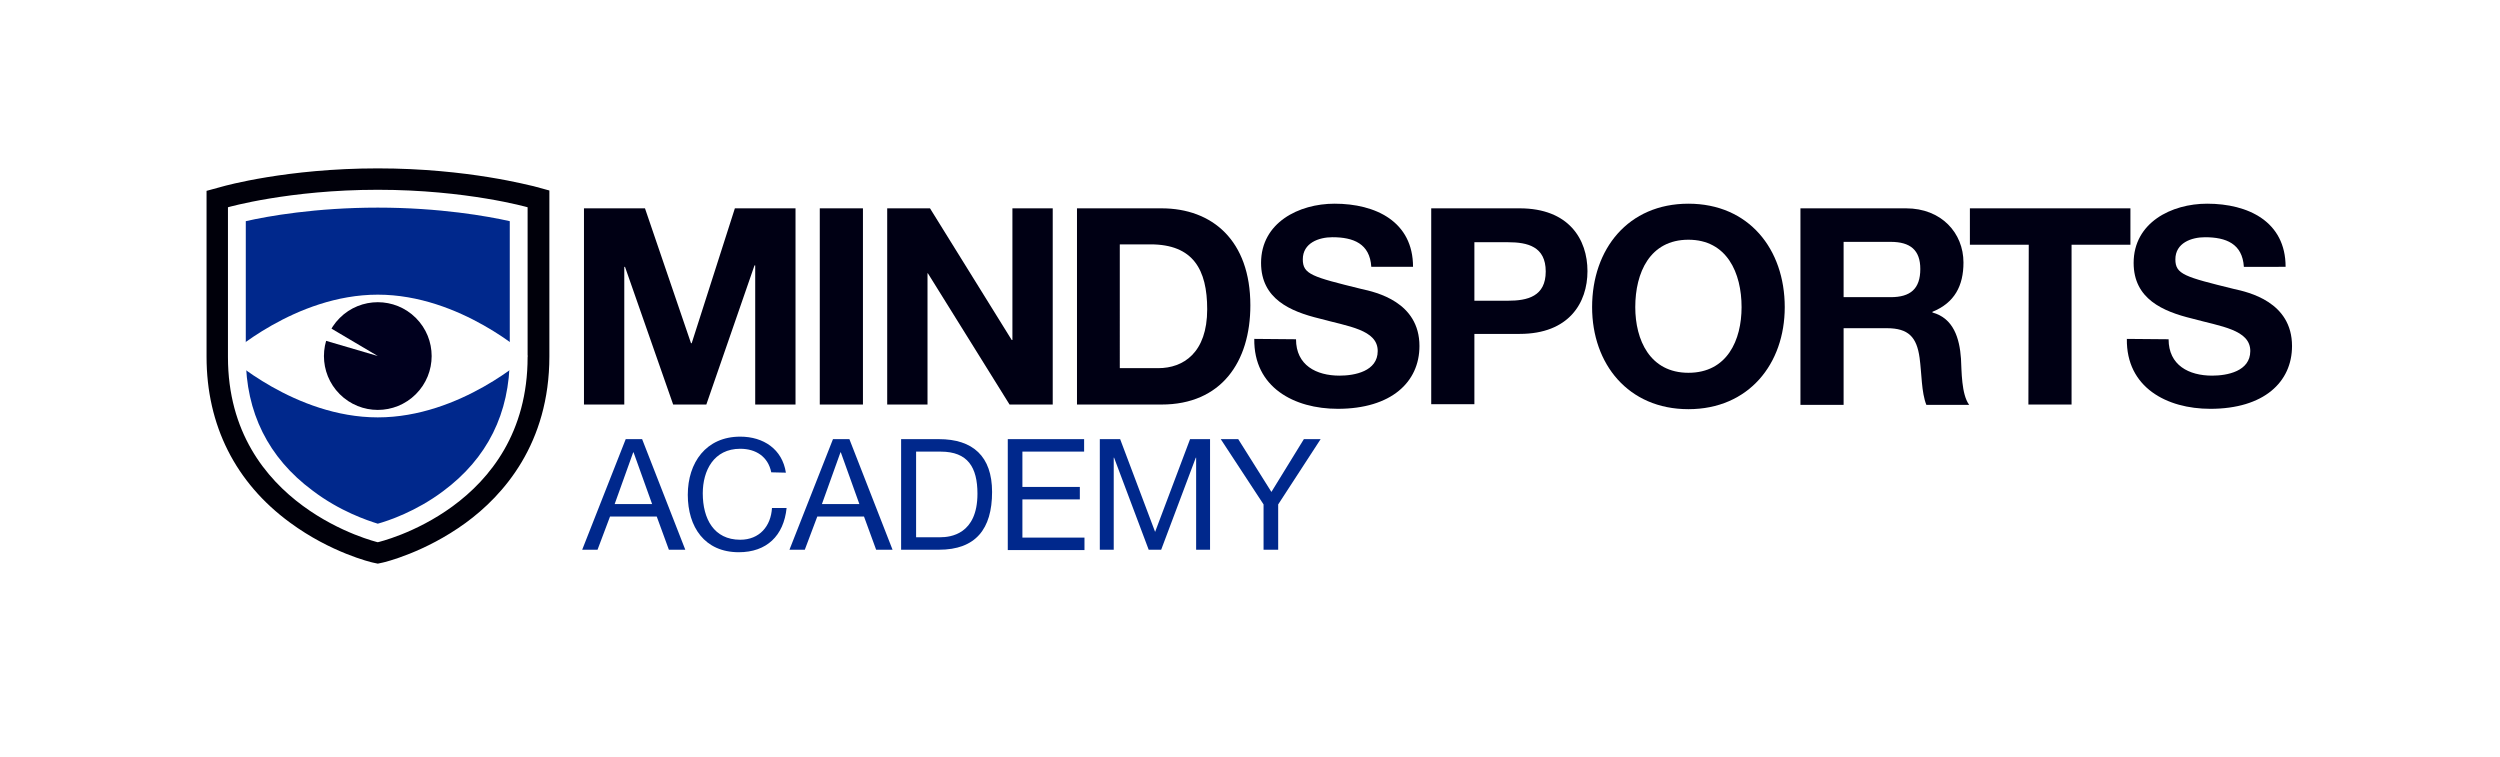 <?xml version="1.0" encoding="utf-8"?>
<!-- Generator: Adobe Illustrator 19.2.0, SVG Export Plug-In . SVG Version: 6.00 Build 0)  -->
<svg version="1.1" id="Layer_1" xmlns="http://www.w3.org/2000/svg" xmlns:xlink="http://www.w3.org/1999/xlink" x="0px" y="0px"
	 viewBox="0 0 700.8 212.2" style="enable-background:new 0 0 700.8 212.2;" xml:space="preserve">
<style type="text/css">
	.st0{fill:#FFFFFF;}
	.st1{fill:#00288C;}
	.st2{fill:#000014;}
	.st3{fill:#00000A;}
	.st4{fill:#00001E;}
</style>
<g id="artwork">
	<rect class="st0" width="700.8" height="212.2"/>
	<g id="logo-msa">
		<g id="academy_4_">
			<path class="st1" d="M175.4,123.1h4.6l12.1,31h-4.6l-3.4-9.3H171l-3.5,9.3h-4.3L175.4,123.1z M172.3,141.3h10.5l-5.2-14.5h-0.1
				L172.3,141.3z"/>
			<path class="st1" d="M216.2,132.4c-0.9-4.4-4.3-6.6-8.7-6.6c-7.4,0-10.5,6.1-10.5,12.5c0,7.1,3.1,13,10.5,13
				c5.4,0,8.6-3.8,8.9-8.9h4.1c-0.8,7.8-5.6,12.4-13.4,12.4c-9.6,0-14.3-7.1-14.3-16.1s5.1-16.3,14.7-16.3c6.5,0,11.8,3.5,12.8,10.1
				L216.2,132.4L216.2,132.4z"/>
			<path class="st1" d="M233.5,123.1h4.6l12.1,31h-4.6l-3.4-9.3h-13.1l-3.5,9.3h-4.3L233.5,123.1z M230.4,141.3h10.5l-5.2-14.5h-0.1
				L230.4,141.3z"/>
			<path class="st1" d="M252.6,123.1h10.6c9.5,0,14.9,4.8,14.9,14.8c0,10.4-4.6,16.2-14.9,16.2h-10.6V123.1z M256.7,150.6h6.9
				c2.8,0,10.4-0.8,10.4-12.2c0-7.4-2.7-11.8-10.3-11.8h-6.9v24H256.7z"/>
			<path class="st1" d="M282.5,123.1h21.4v3.5h-17.3v9.9h16.1v3.5h-16.1v10.7H304v3.5h-21.5V123.1z"/>
			<path class="st1" d="M308.4,123.1h5.6l9.8,26l9.8-26h5.6v31h-3.9v-25.8h-0.1l-9.7,25.8H322l-9.7-25.8h-0.1v25.8h-3.9v-31H308.4z"
				/>
			<path class="st1" d="M358.3,141.4v12.7h-4.1v-12.7l-12-18.3h4.9l9.3,14.8l9.1-14.8h4.7L358.3,141.4z"/>
		</g>
		<g id="mindsports_10_">
			<path class="st2" d="M163.8,58.4h17l12.9,37.8h0.2L206,58.4h17v55h-11.3v-39h-0.2l-13.5,39h-9.3l-13.5-38.6H175v38.6h-11.3v-55
				H163.8z"/>
			<path class="st2" d="M229.8,58.4h12.1v55h-12.1V58.4z"/>
			<path class="st2" d="M248.7,58.4h12l22.9,36.9h0.2V58.4h11.3v55H283l-22.9-36.8H260v36.8h-11.3V58.4z"/>
			<path class="st2" d="M301.9,58.4h23.7c14.2,0,24.9,9,24.9,27.2c0,15.9-8.2,27.8-24.9,27.8h-23.7V58.4z M313.9,103.2h10.8
				c7,0,13.7-4.3,13.7-16.5c0-11.1-3.9-18.2-15.9-18.2h-8.6V103.2z"/>
			<path class="st2" d="M363.3,95.1c0,7.3,5.7,10.2,12.2,10.2c4.2,0,10.7-1.2,10.7-6.9c0-6-8.3-6.9-16.3-9.1
				c-8.2-2-16.4-5.5-16.4-15.6c0-11.3,10.6-16.6,20.6-16.6c11.5,0,22,5,22,17.7h-11.7c-0.4-6.5-5-8.3-10.9-8.3
				c-3.8,0-8.3,1.6-8.3,6.2c0,4.2,2.6,4.9,16.4,8.3c4.1,0.9,16.3,3.6,16.3,16c0,10.1-7.9,17.6-22.9,17.6c-12.2,0-23.6-6-23.4-19.6
				L363.3,95.1L363.3,95.1z"/>
			<path class="st2" d="M401.2,58.4H426c13.8,0,19,8.7,19,17.6s-5.2,17.6-19,17.6h-12.7v19.7h-12.1L401.2,58.4L401.2,58.4z
				 M413.3,84.3h9.4c5.5,0,10.6-1.2,10.6-8.2s-5.1-8.2-10.6-8.2h-9.4V84.3z"/>
			<path class="st2" d="M473.3,57.1c16.9,0,27,12.7,27,29c0,15.9-10.1,28.6-27,28.6s-27-12.7-27-28.6
				C446.3,69.8,456.4,57.1,473.3,57.1z M473.3,104.5c10.9,0,14.9-9.2,14.9-18.4c0-9.6-4.1-18.9-14.9-18.9s-14.9,9.2-14.9,18.9
				C458.4,95.3,462.5,104.5,473.3,104.5z"/>
			<path class="st2" d="M504.7,58.4h29.6c9.9,0,16.1,6.9,16.1,15.2c0,6.5-2.5,11.3-8.7,13.8v0.2c5.9,1.6,7.6,7.2,8,12.9
				c0.2,3.5,0.1,10,2.3,13h-12c-1.4-3.5-1.3-8.8-1.9-13.2c-0.8-5.8-3.1-8.3-9.2-8.3h-12.1v21.5h-12.1L504.7,58.4L504.7,58.4z
				 M516.8,83.3H530c5.5,0,8.3-2.3,8.3-7.9c0-5.3-2.8-7.6-8.3-7.6h-13.2V83.3z"/>
			<path class="st2" d="M568.7,68.6h-16.5V58.4h45v10.2h-16.5v44.8h-12.1L568.7,68.6L568.7,68.6z"/>
			<path class="st2" d="M607.9,95.1c0,7.3,5.7,10.2,12.2,10.2c4.2,0,10.7-1.2,10.7-6.9c0-6-8.3-6.9-16.3-9.1
				c-8.2-2-16.4-5.5-16.4-15.6c0-11.3,10.6-16.6,20.6-16.6c11.5,0,22,5,22,17.7H629c-0.4-6.5-5-8.3-10.9-8.3c-3.8,0-8.3,1.6-8.3,6.2
				c0,4.2,2.6,4.9,16.4,8.3c4.1,0.9,16.3,3.6,16.3,16c0,10.1-7.9,17.6-22.9,17.6c-12.2,0-23.6-6-23.4-19.6L607.9,95.1L607.9,95.1z"
				/>
		</g>
		<g id="shield_4_">
			<g id="shield_9_">
				<path class="st1" d="M105.9,149.4c-5.1-1.4-39.5-12-39.5-49.3V60c5-1.2,19.8-4.3,39.5-4.3c19.6,0,34.5,3.1,39.5,4.3v40.1
					C145.4,137.3,110.7,148.1,105.9,149.4z"/>
				<path class="st0" d="M105.9,58.2c17.3,0,30.8,2.4,37,3.8v38.1c0,15.8-6.3,28.4-18.7,37.6c-7.6,5.7-15.4,8.3-18.3,9.1
					c-2.9-0.9-10.7-3.5-18.3-9.3c-12.4-9.2-18.7-21.9-18.7-37.5V62C75,60.6,88.5,58.2,105.9,58.2 M105.9,53.2c-24.9,0-42,4.9-42,4.9
					s0,0,0,42s42,51.9,42,51.9s42-9.6,42-51.9c0-41.7,0-42,0-42l0,0C147.9,58.1,130.8,53.2,105.9,53.2L105.9,53.2z"/>
				<path class="st3" d="M105.9,53.2c24.9,0,42,4.9,42,4.9l0,0c0,0,0,0.3,0,42c0,42.3-42,51.9-42,51.9s-42-9.9-42-51.9s0-42,0-42
					S81,53.2,105.9,53.2 M105.9,47.2c-25.4,0-42.9,4.9-43.6,5.1l-4.4,1.2V58v42c0,19.2,8.1,35.3,23.4,46.5
					c11.4,8.4,22.7,11.1,23.2,11.2l1.4,0.3l1.4-0.3c0.5-0.1,11.8-2.8,23.2-11.1c10.7-7.8,23.5-22.3,23.5-46.7v-42v-4.5l-4.4-1.2
					C148.8,52.1,131.3,47.2,105.9,47.2L105.9,47.2z"/>
			</g>
			<path id="eye_3_" class="st0" d="M147.9,99.8c0,0-18.8,17.2-42,17.2s-42-17.2-42-17.2s18.8-17.2,42-17.2S147.9,99.8,147.9,99.8z"
				/>
			
				<ellipse id="pupil_3_" transform="matrix(0.707 -0.707 0.707 0.707 -39.526 104.124)" class="st4" cx="105.9" cy="99.8" rx="15.1" ry="15.1"/>
			<polygon id="shine_3_" class="st0" points="105.9,99.8 91.7,91.4 89.9,95.1 			"/>
		</g>
	</g>
</g>
</svg>
